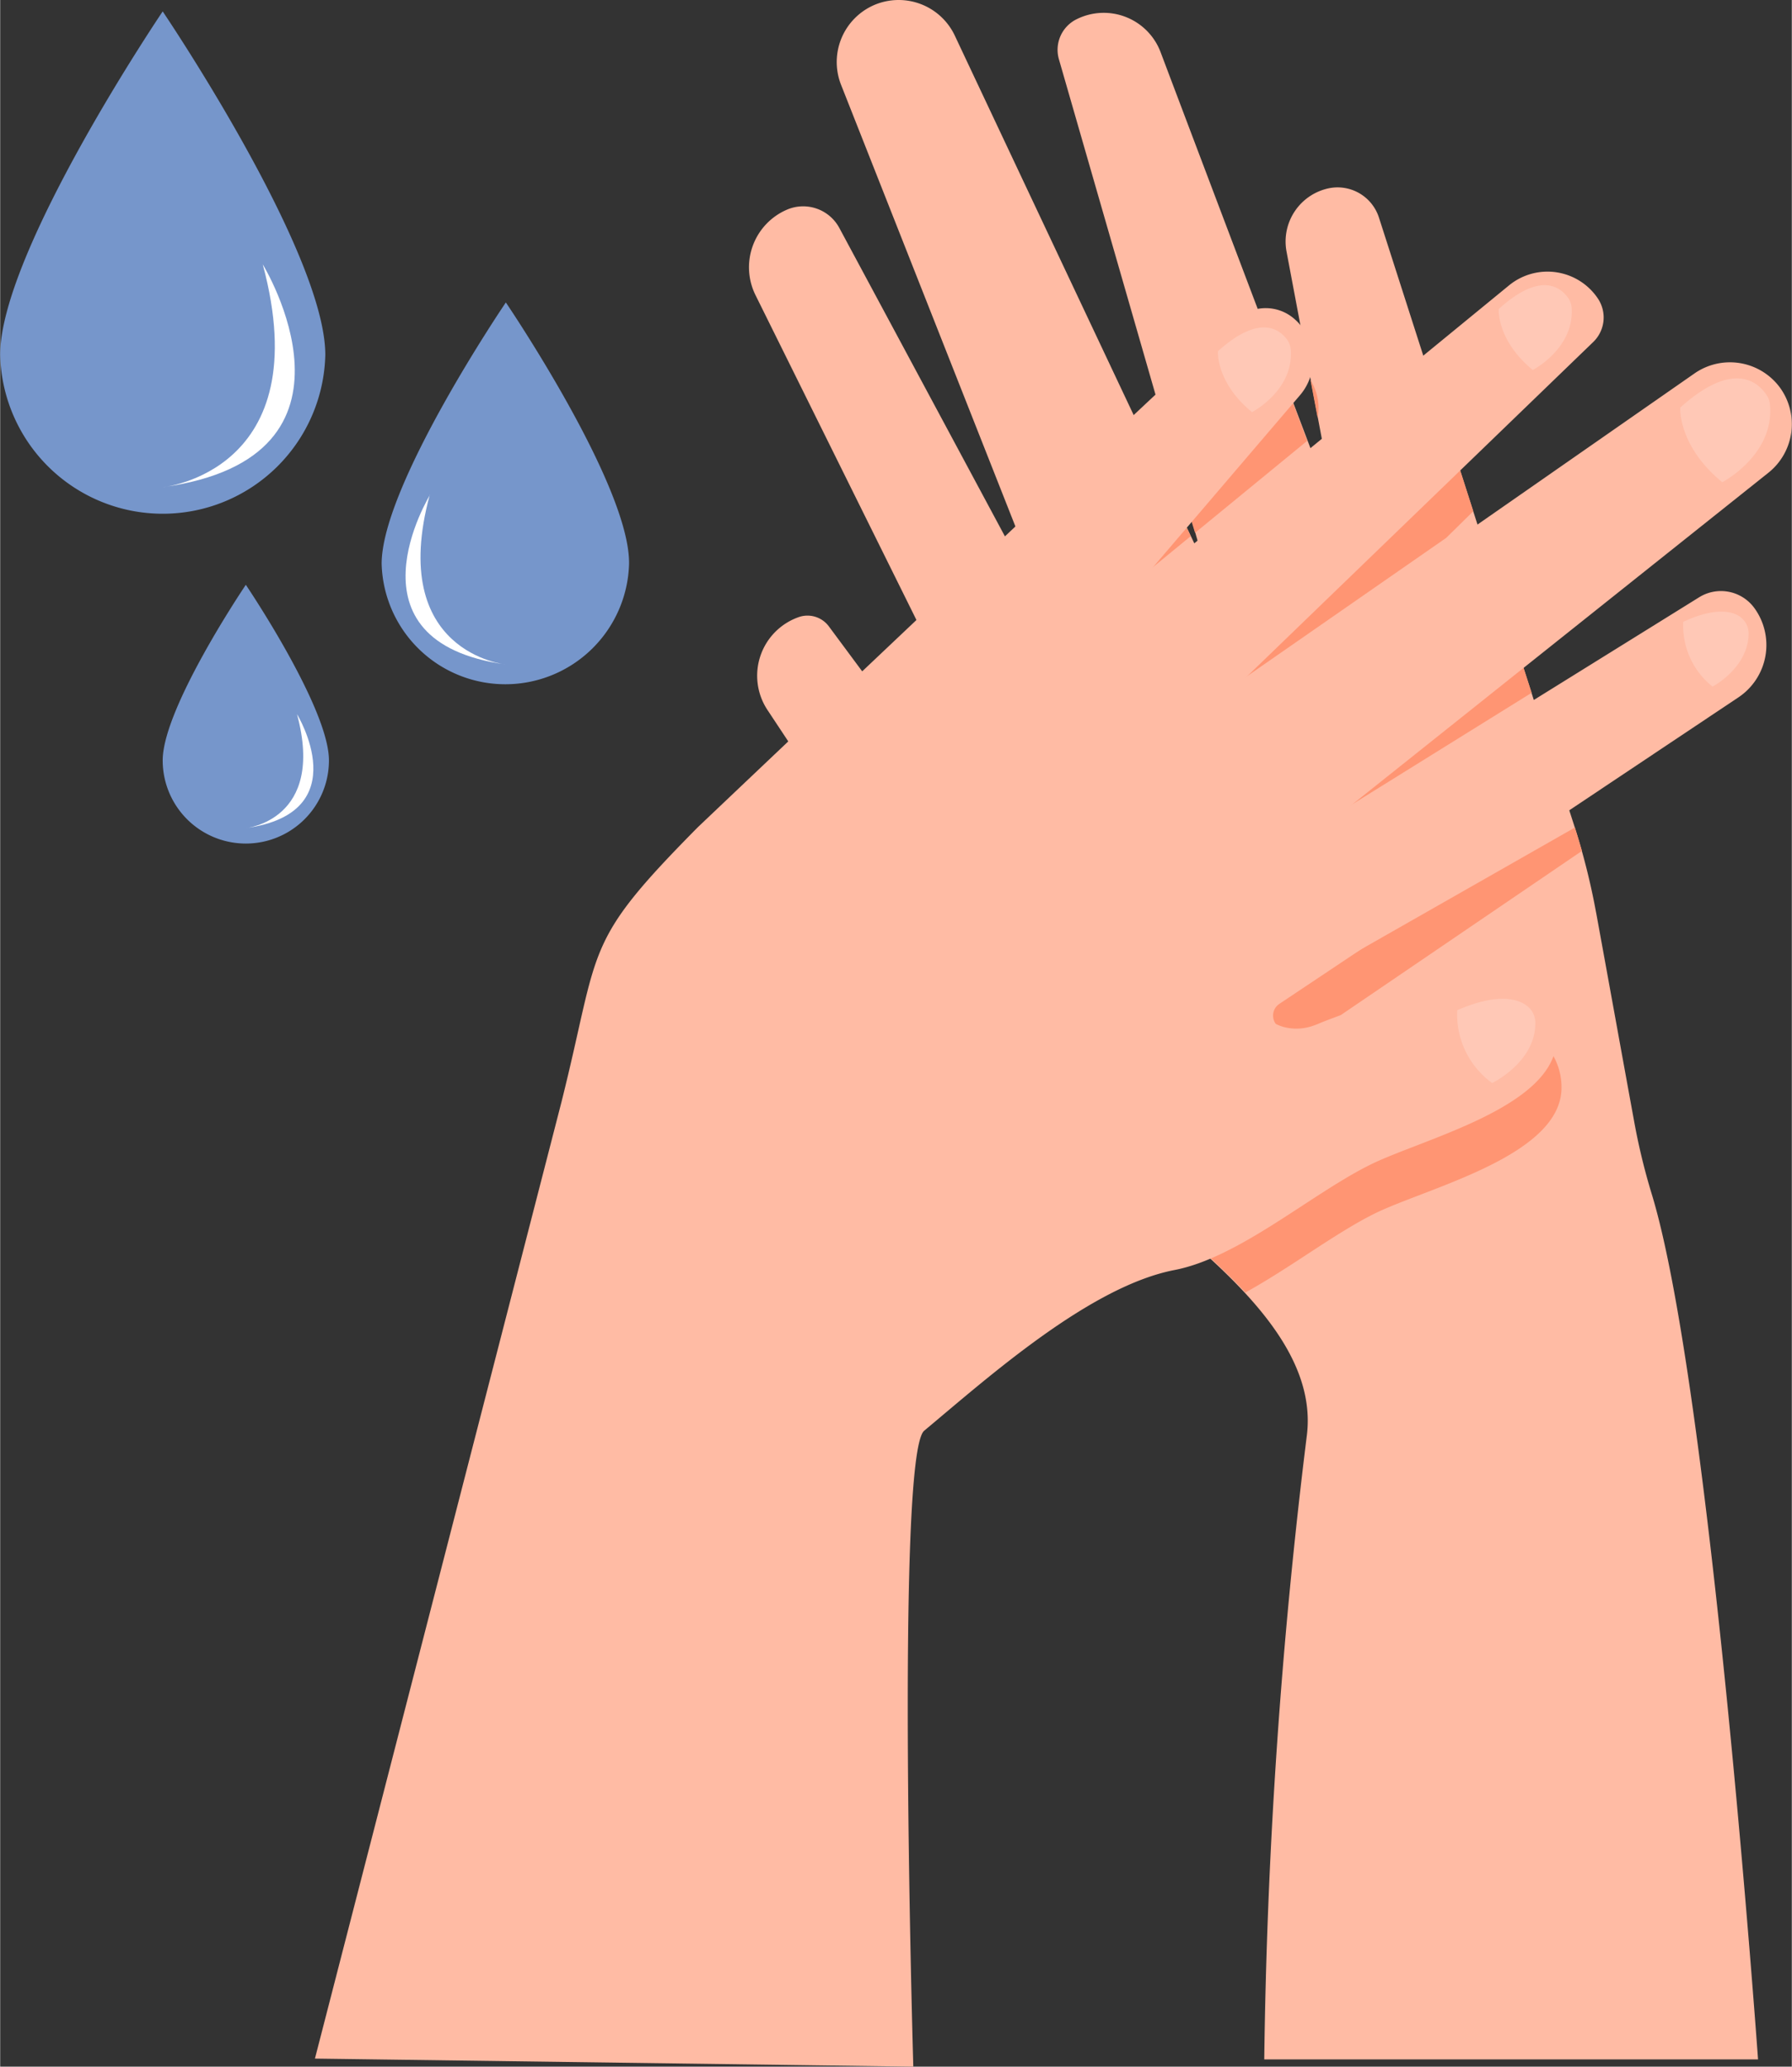 <svg xmlns="http://www.w3.org/2000/svg" width="202.01" height="232.92" viewBox="0 0.004 201.959 232.906" style=""><rect x="0" y="0.004" width="201.959" height="232.906" fill="#333333" stroke="none"/><g><title>Corona102_353293830</title><g fill-rule="evenodd" data-name="Layer 2"><path d="M179.89 102.82a76.63 76.63 0 0 0-2.39-9.55c-4.51-14-17.83-55.52-22.08-68.74a4.9 4.9 0 0 0-5.54-3.33 6.13 6.13 0 0 0-4.88 7.15l5.29 28.05a.18.18 0 0 1-.12.19.17.17 0 0 1-.21-.1c-2.87-7.59-14-36.95-19.16-50.62a6.85 6.85 0 0 0-9.46-3.7 3.84 3.84 0 0 0-2 4.5l15.75 54.67a.19.19 0 0 1-.12.24.19.19 0 0 1-.25-.1C130.41 52.4 114.24 18.1 107.6 4A7 7 0 0 0 98.52.57a7 7 0 0 0-3.73 9c5.84 14.78 20.2 51.16 23.77 60.2a.14.14 0 0 1-.07.17.13.13 0 0 1-.17-.06c-4-7.45-18.37-34.22-23.72-44.17a4.63 4.63 0 0 0-5.93-2.07 7.07 7.07 0 0 0-3.53 9.62L112.76 89a1.58 1.58 0 0 1-1.51 2.28 5.56 5.56 0 0 1-4.16-2.24L93.4 70.58a3 3 0 0 0-3.47-1A7 7 0 0 0 86.48 80l11.26 17a80.92 80.92 0 0 0 14.57 16.55c7.34 6.35 11.79 17.57 19.83 24.52 7.21 6.23 16.33 14.26 15.15 23.71a634.68 634.68 0 0 0-4.8 70.31h55.66s-5.41-76.14-12-97.58a72 72 0 0 1-2-8.32c-1.1-6-3.09-17-4.24-23.28z" fill="#ffbba4"></path><path d="M135.85 141.25c6.09-2.6 12.45-7.81 17.84-10.5s18.87-6 20.87-12.54a7.23 7.23 0 0 1 1.43 4.64c-.35 7.54-15.38 11.09-21.12 13.95-4.41 2.2-9.47 6.09-14.5 8.86-1.43-1.55-3-3-4.52-4.43zm41.65-48c.28.88.54 1.77.8 2.65l-27.18 18.5c-.66.25-1.32.49-2 .76-.33.13-.65.28-1 .4a6.14 6.14 0 0 1-.73.22 5.68 5.68 0 0 1-2.56 0 4.62 4.62 0 0 1-.86-.3 2.1 2.1 0 0 1-.7-.43 1.59 1.59 0 0 1-.24-1.91 1.62 1.62 0 0 1 .49-.52l33.98-19.35zm-6.05-18.83l1.18 3.66L148.3 93.2a.13.13 0 0 1-.14-.21l23.29-18.55zm-7.16-22.31l1.76 5.51-3.05 3-24.71 17.16a.09.09 0 0 1-.06 0 .2.2 0 0 1-.19-.33l26.25-25.35zm-30.94 6.5l.85 1.82-6.6 5.41a.17.17 0 0 1-.28-.17.16.16 0 0 1 0-.07l6-7zm14-8.94l-12.66 10.38-.69-2.23 11.4-13.25 1.93 5.12zm.35-6.84a6.09 6.09 0 0 1 .89 2.69 6.43 6.43 0 0 1-.08 1.58l-.81-4.27z" fill="#ff9573"></path><path d="M63.28 124.16c4.44-17.71 2.28-17.71 15.37-30.94 0 0 50.43-47.88 60.7-57.21a4.9 4.9 0 0 1 6.47-.12 6.12 6.12 0 0 1 .7 8.65L128 66.21a.17.17 0 0 0 .24.24l41.86-34.3a6.84 6.84 0 0 1 10 1.5 3.84 3.84 0 0 1-.53 4.9c-7.91 7.64-33.88 32.71-40.92 39.52a.19.19 0 0 0 0 .27.2.2 0 0 0 .27 0L191 42.08a7 7 0 0 1 9.58 1.55 7 7 0 0 1-1.25 9.64l-50.58 40.31a.13.13 0 0 0 0 .18.14.14 0 0 0 .18 0l42.59-26.45a4.66 4.66 0 0 1 6.18 1.17 7.09 7.09 0 0 1-1.74 10.1l-51.77 34.56a1.57 1.57 0 0 0-.7 1.42 1.55 1.55 0 0 0 .87 1.31 5.57 5.57 0 0 0 4.72.13c2.89-1.26 10.71-3.87 16.76-5.84a7.25 7.25 0 0 1 9.59 7.17c-.35 7.55-15.38 11.09-21.12 14-6.61 3.3-14.68 10.4-21.93 11.8-9.52 1.84-20.91 12-28.22 18.11-3.26 2.72-1.23 71.67-1.23 71.67L35.48 232s27.8-107.81 27.8-107.84z" fill="#ffbba4"></path><path d="M164.24 113.85a9.57 9.57 0 0 0 3.94 8.21s5-2.41 4.86-6.9a2.34 2.34 0 0 0-.89-1.76c-1-.82-3.3-1.55-7.91.45z" fill="#ffc8b6"></path><path d="M189.72 70.08a8.77 8.77 0 0 0 3.3 7.3s4-2.07 4.07-5.95a2.34 2.34 0 0 0-1.2-2.07c-1-.55-2.89-.8-6.17.72z" fill="#ffc8b6"></path><path d="M189.38 45.94s-.28 4.3 4.74 8.41c0 0 5.92-3.07 5.37-8.78a2.13 2.13 0 0 0-.3-.92c-.81-1.32-3.54-4.35-9.81 1.29z" fill="#ffc8b6"></path><path d="M168.92 34.88s-.22 3.49 3.84 6.82c0 0 4.69-2.42 4.38-7a2.3 2.3 0 0 0-.42-1.16c-.83-1.14-3.07-3-7.8 1.29z" fill="#ffc8b6"></path><path d="M137.27 39.63s-.23 3.48 3.84 6.82c0 0 4.69-2.42 4.37-7a2.36 2.36 0 0 0-.41-1.17c-.83-1.13-3.08-2.95-7.8 1.3z" fill="#ffc8b6"></path><path d="M57 34.09S43 54.7 43 63.54a13.95 13.95 0 0 0 27.89 0C71 54.7 57 34.09 57 34.09z" fill="#7696cb"></path><path d="M48.45 55.78S38.29 72.31 57 74.89c0 0-13.38-1.3-8.58-19.11z" fill="#fff"></path><path d="M18.32 1.29S36.65 28.38 36.65 40A18.33 18.33 0 0 1 0 40C0 28.38 18.32 1.29 18.32 1.29z" fill="#7696cb"></path><path d="M29.6 29.8s13.34 21.71-11.28 25.11c0 0 17.57-1.71 11.28-25.11z" fill="#fff"></path><path d="M27.69 65.91s9.37 13.85 9.37 19.79a9.37 9.37 0 0 1-18.74 0c0-5.94 9.37-19.79 9.37-19.79z" fill="#7696cb"></path><path d="M33.46 80.49s6.82 11.11-5.77 12.84c0 0 9-.87 5.77-12.84z" fill="#fff"></path></g></g></svg>